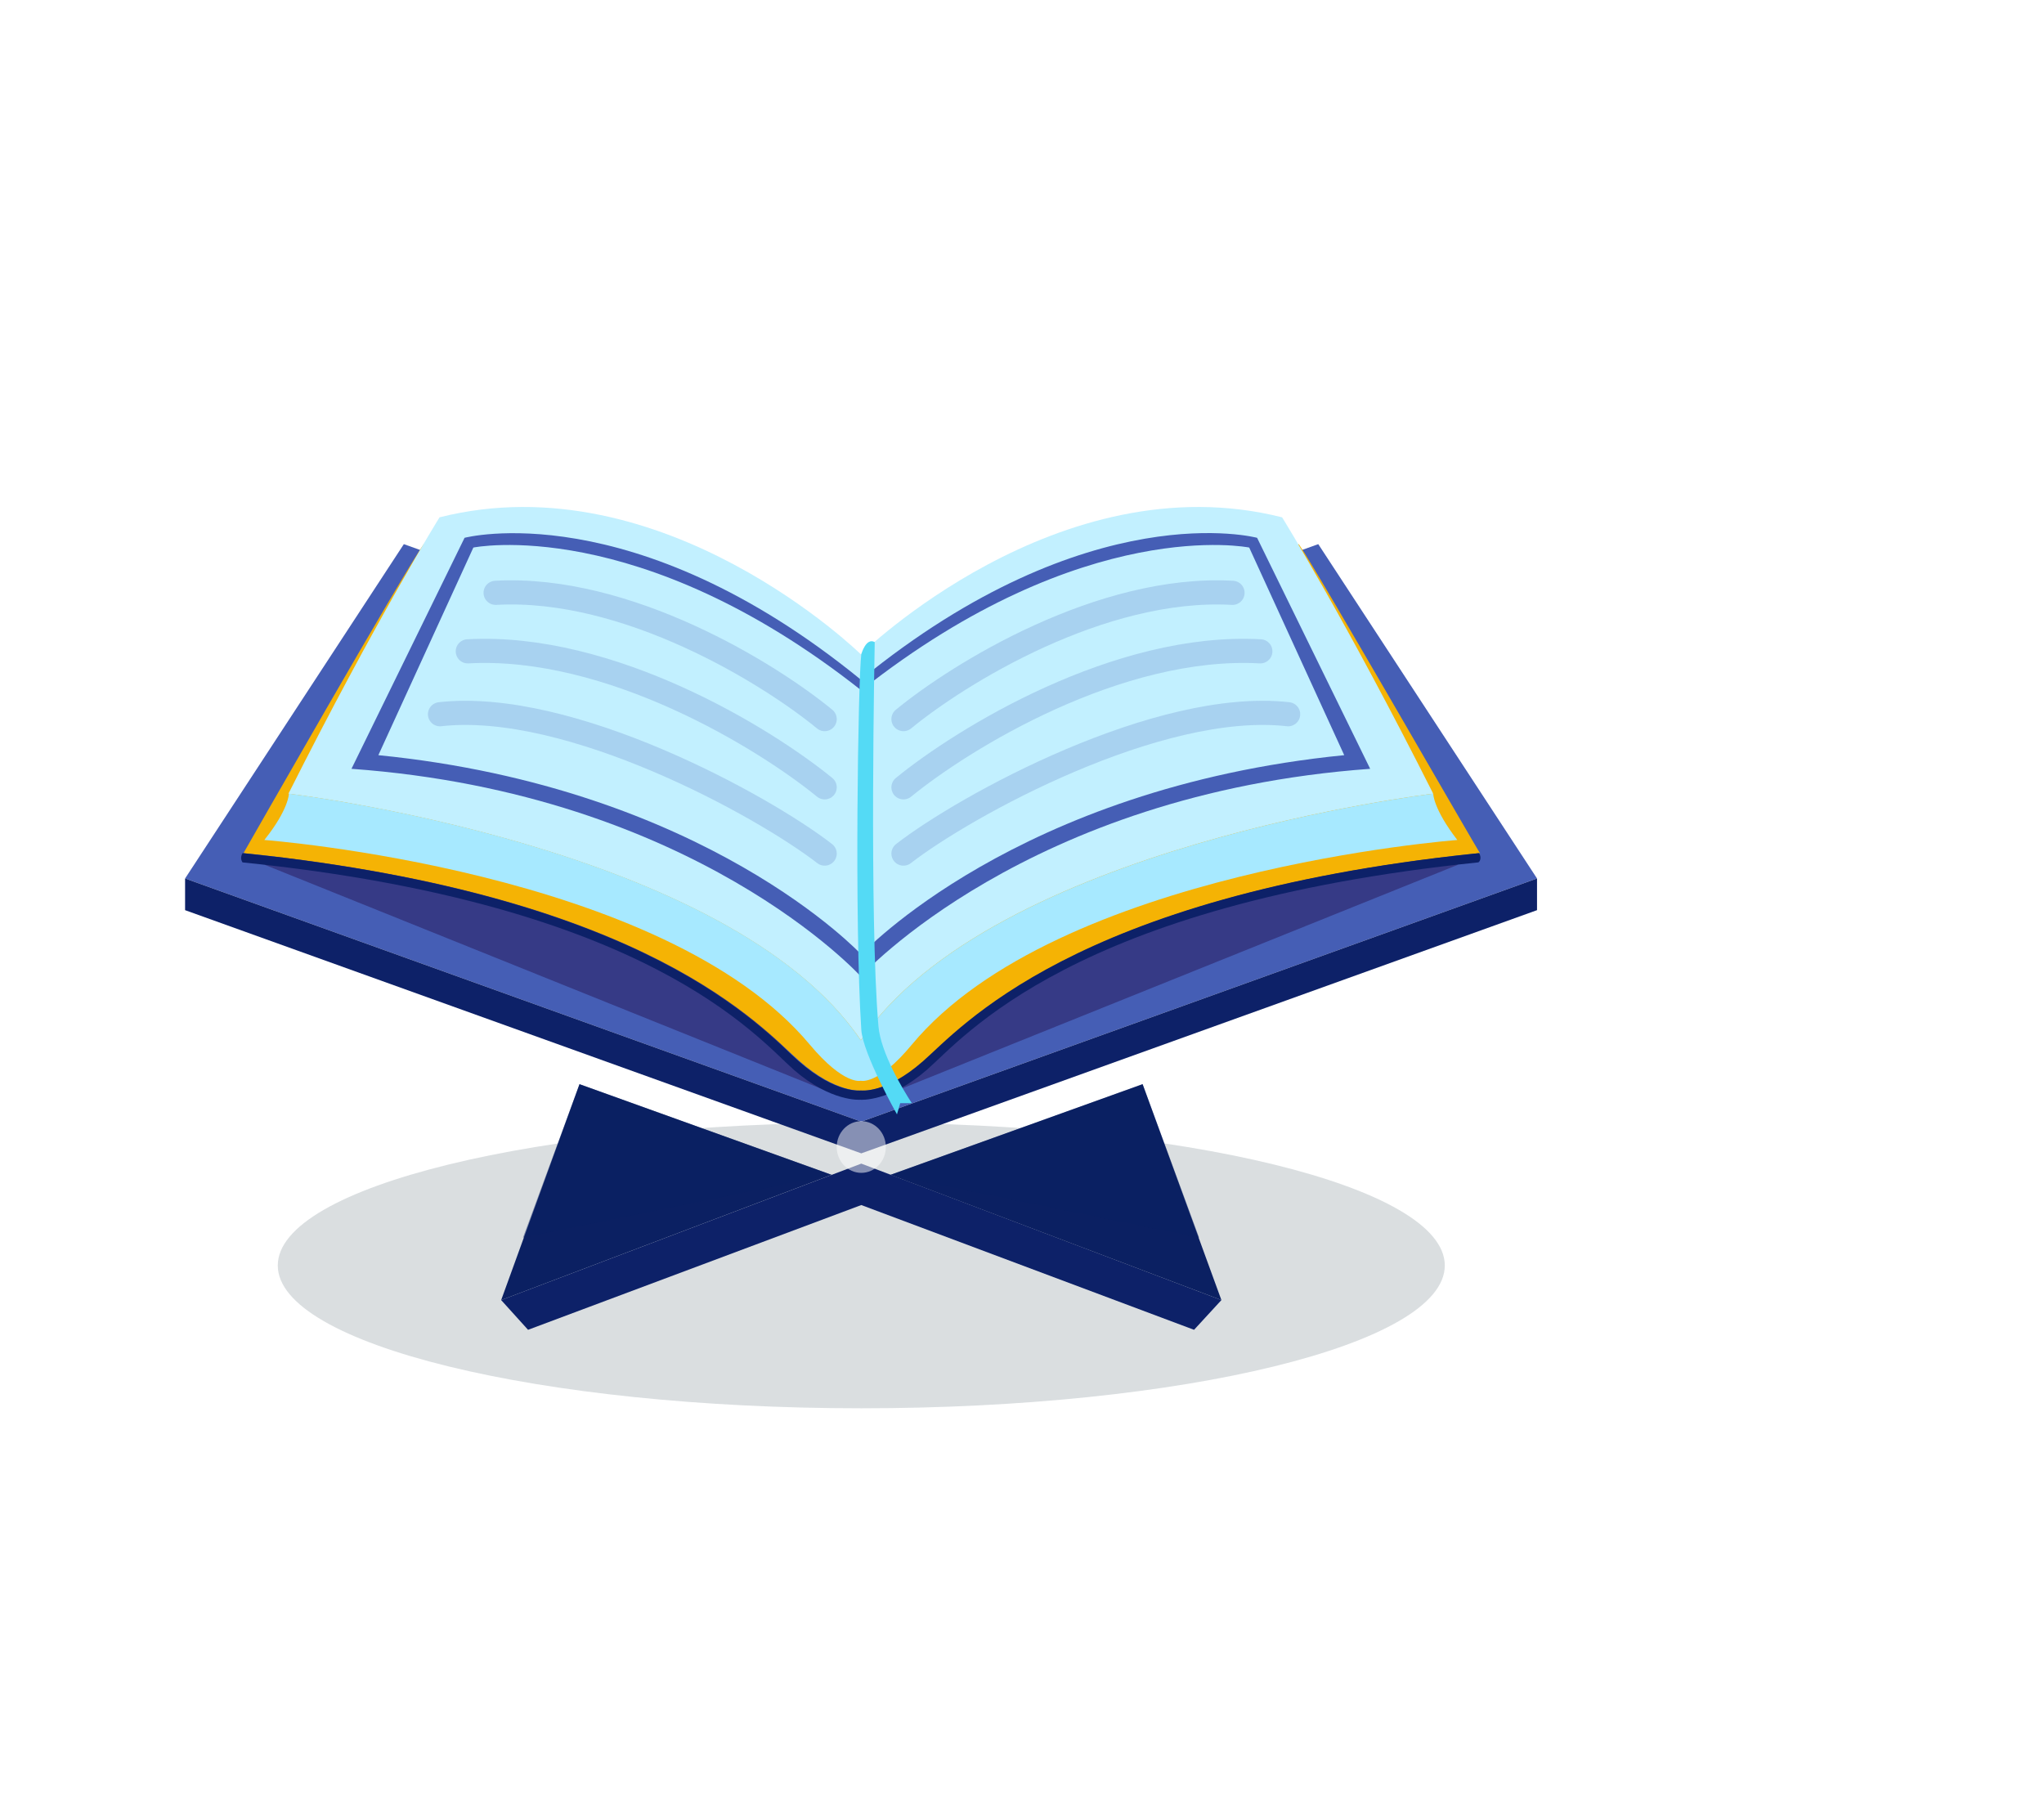 <svg width="254" height="225" viewBox="0 0 254 225" fill="none" xmlns="http://www.w3.org/2000/svg">
<g opacity="0.15" filter="url(#filter0_d_301_1170)">
<path d="M107.029 171C147.075 171 179.539 163.055 179.539 153.255C179.539 143.454 147.075 135.51 107.029 135.51C66.983 135.51 34.519 143.454 34.519 153.255C34.519 163.055 66.983 171 107.029 171Z" fill="#042030"/>
</g>
<g filter="url(#filter1_d_301_1170)">
<path d="M163.816 67.617L107.029 88.027L50.184 67.617L23 109.164L107.029 139.386L191 109.164L163.816 67.617Z" fill="#455EB5"/>
<path opacity="0.45" d="M32.906 107.468L102.594 135.51L78.635 110.557C78.635 110.557 39.299 100.564 32.906 107.468Z" fill="#240F4F"/>
<path opacity="0.45" d="M181.152 107.468L111.464 135.51L135.422 110.557C135.365 110.557 174.701 100.564 181.152 107.468Z" fill="#240F4F"/>
<path d="M107.029 139.386L23 109.164V113.101L107.029 143.322L191 113.101V109.164L107.029 139.386Z" fill="#0D2168"/>
<g filter="url(#filter2_d_301_1170)">
<path d="M62.279 157.555L72.012 130.725L103.343 141.99L62.279 157.555Z" fill="#0B2062"/>
<path opacity="0.45" d="M64.986 149.803L103.343 141.99L72.012 130.725L64.986 149.803Z" fill="#0B2062"/>
<path d="M107.029 140.597L62.279 157.555L65.619 161.249L107.029 145.745L148.381 161.249L151.779 157.555L107.029 140.597Z" fill="#0D2168"/>
<path d="M151.779 157.555L141.988 130.725L110.657 141.99L151.779 157.555Z" fill="#0B2062"/>
<path opacity="0.45" d="M149.014 149.803L110.657 141.99L141.988 130.725L149.014 149.803Z" fill="#0B2062"/>
</g>
<path d="M107.029 145.745C108.715 145.745 110.081 144.308 110.081 142.535C110.081 140.762 108.715 139.325 107.029 139.325C105.343 139.325 103.976 140.762 103.976 142.535C103.976 144.308 105.343 145.745 107.029 145.745Z" fill="white" fill-opacity="0.5"/>
<path d="M161.397 67.617L107.029 96.082L52.661 67.617C50.184 71.069 30.257 106.015 30.257 106.015C30.487 106.015 30.66 106.075 30.89 106.075C80.881 111.344 94.761 127.878 99.369 131.876C103.976 135.933 107.086 135.51 107.086 135.51C107.086 135.51 110.196 135.933 114.804 131.876C119.411 127.878 133.291 111.344 183.283 106.075C183.513 106.075 183.686 106.015 183.916 106.015C183.801 106.015 163.816 71.13 161.397 67.617Z" fill="#F5B304"/>
<path d="M183.801 106.015C183.57 106.015 183.398 106.075 183.167 106.075C133.176 111.344 119.296 127.878 114.689 131.876C110.081 135.933 106.971 135.509 106.971 135.509C106.971 135.509 103.861 135.933 99.254 131.876C94.646 127.878 80.766 111.344 30.775 106.075C30.545 106.075 30.372 106.015 30.142 106.015C29.738 106.681 30.142 107.166 30.142 107.166C80.651 112.313 94.07 128.908 98.678 132.966C103.285 136.963 106.914 136.66 106.914 136.66C106.914 136.66 110.542 136.963 115.149 132.966C119.757 128.969 133.176 112.374 183.686 107.166C183.801 107.166 184.204 106.681 183.801 106.015Z" fill="#0D2168"/>
<path d="M159.324 64.286C131.506 57.261 106.971 81.305 106.971 81.305C106.971 81.305 82.436 57.261 54.619 64.286C54.619 64.286 46.728 77.005 35.843 98.626C35.843 98.626 90.615 105.106 106.971 129.271C123.328 105.106 178.099 98.626 178.099 98.626C167.214 77.005 159.324 64.286 159.324 64.286Z" fill="#C2F0FF"/>
<path d="M178.099 98.626C178.099 98.626 123.328 105.106 106.971 129.271C90.672 105.106 35.901 98.626 35.901 98.626C35.901 98.626 35.901 100.564 32.849 104.38C32.849 104.38 82.552 108.135 100.636 129.816C104.898 134.904 106.971 134.298 106.971 134.298C106.971 134.298 109.102 134.904 113.306 129.816C131.333 108.135 181.094 104.38 181.094 104.38C178.099 100.504 178.099 98.626 178.099 98.626Z" fill="#A7E9FF"/>
<path d="M156.214 66.83C156.214 66.83 135.422 61.258 106.971 84.454C78.578 61.319 57.729 66.83 57.729 66.83L43.676 95.537C86.41 98.626 106.971 121.338 106.971 121.338C106.971 121.338 127.532 98.626 170.266 95.537L156.214 66.83ZM107.029 118.612C107.029 118.612 87.793 97.899 47.017 93.841L58.823 68.041C58.823 68.041 79.269 63.862 107.029 85.787C134.789 63.862 155.235 68.041 155.235 68.041L167.041 93.841C126.265 97.899 107.029 118.612 107.029 118.612Z" fill="#455EB5"/>
<path opacity="0.2" d="M112.27 106.072C119.949 100.116 143.946 86.937 160.072 88.754" stroke="#455EB5" stroke-width="3" stroke-linecap="round"/>
<path opacity="0.2" d="M112.27 89.36C119.085 83.748 136.805 72.754 153.161 73.667" stroke="#455EB5" stroke-width="3" stroke-linecap="round"/>
<path opacity="0.2" d="M112.27 97.839C119.661 91.796 138.878 79.955 156.617 80.938" stroke="#455EB5" stroke-width="3" stroke-linecap="round"/>
<path opacity="0.2" d="M102.479 106.072C94.8 100.116 70.802 86.937 54.676 88.754" stroke="#455EB5" stroke-width="3" stroke-linecap="round"/>
<path opacity="0.2" d="M102.479 89.36C95.664 83.748 77.944 72.754 61.588 73.667" stroke="#455EB5" stroke-width="3" stroke-linecap="round"/>
<path opacity="0.2" d="M102.479 97.839C95.088 91.796 75.871 79.955 58.132 80.938" stroke="#455EB5" stroke-width="3" stroke-linecap="round"/>
<path d="M107.029 81.305C107.029 81.305 107.605 79.185 108.699 79.791C108.699 79.791 108.008 114.13 109.16 127.515C109.448 130.846 112.212 135.388 113.306 137.084H111.867L111.463 138.477C111.463 138.477 107.202 130.907 107.029 127.939C106.165 114.615 106.626 84.515 107.029 81.305Z" fill="#54DAF5"/>
</g>
<defs>
<filter id="filter0_d_301_1170" x="17.519" y="122.51" width="179.02" height="69.49" filterUnits="userSpaceOnUse" color-interpolation-filters="sRGB">
<feFlood flood-opacity="0" result="BackgroundImageFix"/>
<feColorMatrix in="SourceAlpha" type="matrix" values="0 0 0 0 0 0 0 0 0 0 0 0 0 0 0 0 0 0 127 0" result="hardAlpha"/>
<feOffset dy="4"/>
<feGaussianBlur stdDeviation="8.5"/>
<feComposite in2="hardAlpha" operator="out"/>
<feColorMatrix type="matrix" values="0 0 0 0 0 0 0 0 0 0 0 0 0 0 0 0 0 0 0.85 0"/>
<feBlend mode="normal" in2="BackgroundImageFix" result="effect1_dropShadow_301_1170"/>
<feBlend mode="normal" in="SourceGraphic" in2="effect1_dropShadow_301_1170" result="shape"/>
</filter>
<filter id="filter1_d_301_1170" x="-40" y="0" width="294" height="224.249" filterUnits="userSpaceOnUse" color-interpolation-filters="sRGB">
<feFlood flood-opacity="0" result="BackgroundImageFix"/>
<feColorMatrix in="SourceAlpha" type="matrix" values="0 0 0 0 0 0 0 0 0 0 0 0 0 0 0 0 0 0 127 0" result="hardAlpha"/>
<feOffset/>
<feGaussianBlur stdDeviation="31.5"/>
<feComposite in2="hardAlpha" operator="out"/>
<feColorMatrix type="matrix" values="0 0 0 0 0.396 0 0 0 0 0.839 0 0 0 0 0.988 0 0 0 1 0"/>
<feBlend mode="normal" in2="BackgroundImageFix" result="effect1_dropShadow_301_1170"/>
<feBlend mode="normal" in="SourceGraphic" in2="effect1_dropShadow_301_1170" result="shape"/>
</filter>
<filter id="filter2_d_301_1170" x="47.279" y="119.725" width="119.5" height="60.524" filterUnits="userSpaceOnUse" color-interpolation-filters="sRGB">
<feFlood flood-opacity="0" result="BackgroundImageFix"/>
<feColorMatrix in="SourceAlpha" type="matrix" values="0 0 0 0 0 0 0 0 0 0 0 0 0 0 0 0 0 0 127 0" result="hardAlpha"/>
<feOffset dy="4"/>
<feGaussianBlur stdDeviation="7.5"/>
<feComposite in2="hardAlpha" operator="out"/>
<feColorMatrix type="matrix" values="0 0 0 0 0 0 0 0 0 0 0 0 0 0 0 0 0 0 0.49 0"/>
<feBlend mode="normal" in2="BackgroundImageFix" result="effect1_dropShadow_301_1170"/>
<feBlend mode="normal" in="SourceGraphic" in2="effect1_dropShadow_301_1170" result="shape"/>
</filter>
</defs>
</svg>

